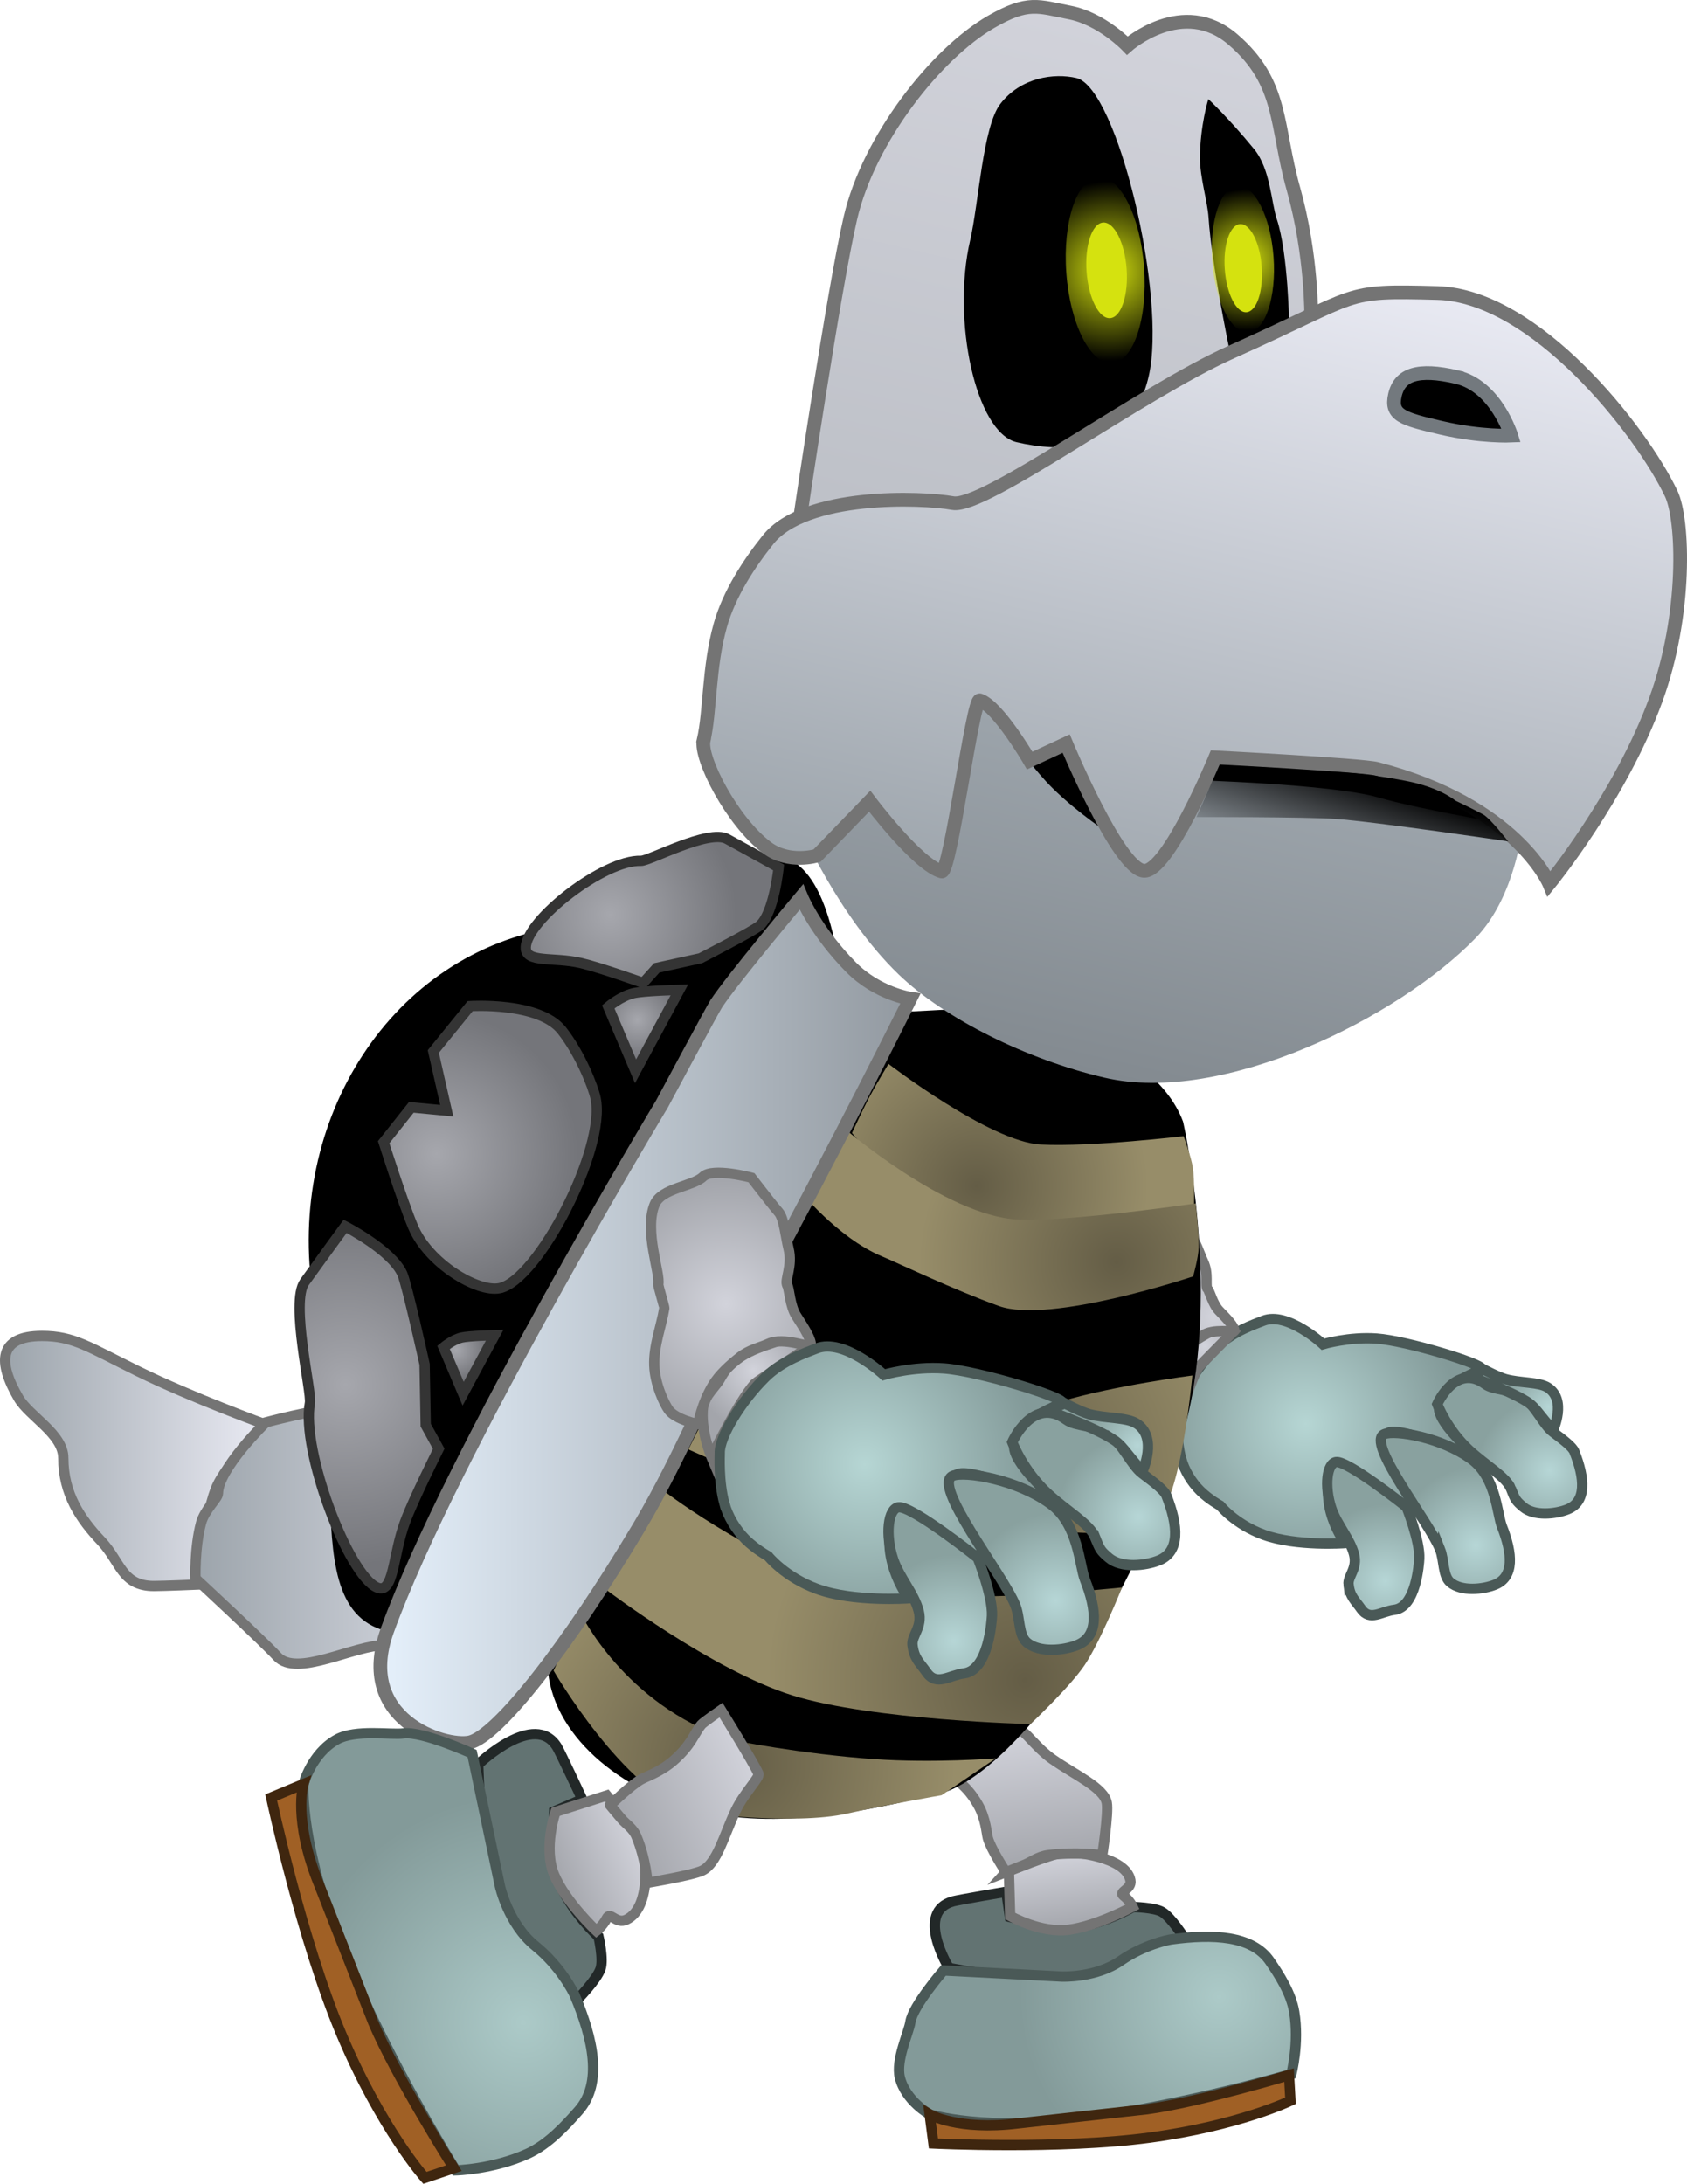 <svg version="1.1" xmlns="http://www.w3.org/2000/svg" xmlns:xlink="http://www.w3.org/1999/xlink" width="122.959" height="159.094" viewBox="0,0,122.959,159.094"><defs><radialGradient cx="275.505" cy="202.498" r="11.158" gradientUnits="userSpaceOnUse" id="color-1"><stop offset="0" stop-color="#b6d6d4"/><stop offset="1" stop-color="#839a99"/></radialGradient><radialGradient cx="287.889" cy="211.351" r="5.681" gradientUnits="userSpaceOnUse" id="color-2"><stop offset="0" stop-color="#b6d6d6"/><stop offset="1" stop-color="#89a19f"/></radialGradient><radialGradient cx="281.286" cy="213.952" r="5.579" gradientUnits="userSpaceOnUse" id="color-3"><stop offset="0" stop-color="#b6d6d6"/><stop offset="1" stop-color="#89a19f"/></radialGradient><radialGradient cx="293.269" cy="205.902" r="5.283" gradientUnits="userSpaceOnUse" id="color-4"><stop offset="0" stop-color="#b6d6d6"/><stop offset="1" stop-color="#89a19f"/></radialGradient><radialGradient cx="293.205" cy="201.289" r="3.247" gradientUnits="userSpaceOnUse" id="color-5"><stop offset="0" stop-color="#b6d6d6"/><stop offset="1" stop-color="#89a19f"/></radialGradient><radialGradient cx="268.116" cy="196.856" r="3.618" gradientUnits="userSpaceOnUse" id="color-6"><stop offset="0" stop-color="#d2d3db"/><stop offset="1" stop-color="#a3a5ab"/></radialGradient><radialGradient cx="268.788" cy="194.707" r="6.999" gradientUnits="userSpaceOnUse" id="color-7"><stop offset="0" stop-color="#d2d3db"/><stop offset="1" stop-color="#a3a5ab"/></radialGradient><linearGradient x1="199.514" y1="205.209" x2="180.701" y2="205.209" gradientUnits="userSpaceOnUse" id="color-8"><stop offset="0" stop-color="#e9eaf3"/><stop offset="1" stop-color="#9ca4ab"/></linearGradient><linearGradient x1="219.36" y1="210.709" x2="194.57" y2="210.709" gradientUnits="userSpaceOnUse" id="color-9"><stop offset="0" stop-color="#e9eaf3"/><stop offset="1" stop-color="#9ca4ab"/></linearGradient><radialGradient cx="269.194" cy="244.255" r="14.569" gradientUnits="userSpaceOnUse" id="color-10"><stop offset="0" stop-color="#accac8"/><stop offset="1" stop-color="#839a99"/></radialGradient><linearGradient x1="257.887" y1="233.727" x2="258.636" y2="239.304" gradientUnits="userSpaceOnUse" id="color-11"><stop offset="0" stop-color="#d2d3db"/><stop offset="1" stop-color="#a3a5ab"/></linearGradient><linearGradient x1="254.416" y1="224.866" x2="255.759" y2="234.881" gradientUnits="userSpaceOnUse" id="color-12"><stop offset="0" stop-color="#d2d3db"/><stop offset="1" stop-color="#a3a5ab"/></linearGradient><radialGradient cx="251.538" cy="185.19" r="12.465" gradientUnits="userSpaceOnUse" id="color-13"><stop offset="0" stop-color="#645d46"/><stop offset="1" stop-color="#978d69"/></radialGradient><radialGradient cx="261.7" cy="190.707" r="14.404" gradientUnits="userSpaceOnUse" id="color-14"><stop offset="0" stop-color="#645d46"/><stop offset="1" stop-color="#978d69"/></radialGradient><radialGradient cx="252.7" cy="206.095" r="18.365" gradientUnits="userSpaceOnUse" id="color-15"><stop offset="0" stop-color="#645d46"/><stop offset="1" stop-color="#978d69"/></radialGradient><radialGradient cx="255.022" cy="221.193" r="18.811" gradientUnits="userSpaceOnUse" id="color-16"><stop offset="0" stop-color="#645d46"/><stop offset="1" stop-color="#978d69"/></radialGradient><radialGradient cx="233.827" cy="227.291" r="16.112" gradientUnits="userSpaceOnUse" id="color-17"><stop offset="0" stop-color="#645d46"/><stop offset="1" stop-color="#978d69"/></radialGradient><linearGradient x1="246.679" y1="194.94" x2="208.049" y2="194.94" gradientUnits="userSpaceOnUse" id="color-18"><stop offset="0" stop-color="#9299a0"/><stop offset="1" stop-color="#e5f0fb"/></linearGradient><radialGradient cx="212.152" cy="182.838" r="10.301" gradientUnits="userSpaceOnUse" id="color-19"><stop offset="0" stop-color="#a6a7ad"/><stop offset="1" stop-color="#74757a"/></radialGradient><radialGradient cx="224.786" cy="165.396" r="9.215" gradientUnits="userSpaceOnUse" id="color-20"><stop offset="0" stop-color="#a6a7ad"/><stop offset="1" stop-color="#74757a"/></radialGradient><radialGradient cx="226.784" cy="173.075" r="2.968" gradientUnits="userSpaceOnUse" id="color-21"><stop offset="0" stop-color="#a6a7ad"/><stop offset="1" stop-color="#74757a"/></radialGradient><radialGradient cx="205.509" cy="199.651" r="13.188" gradientUnits="userSpaceOnUse" id="color-22"><stop offset="0" stop-color="#a6a7ad"/><stop offset="1" stop-color="#74757a"/></radialGradient><radialGradient cx="213.569" cy="197.129" r="2.133" gradientUnits="userSpaceOnUse" id="color-23"><stop offset="0" stop-color="#a6a7ad"/><stop offset="1" stop-color="#74757a"/></radialGradient><radialGradient cx="218.465" cy="246.119" r="16.614" gradientUnits="userSpaceOnUse" id="color-24"><stop offset="0" stop-color="#accac8"/><stop offset="1" stop-color="#839a99"/></radialGradient><linearGradient x1="227.118" y1="233.13" x2="220.886" y2="235.759" gradientUnits="userSpaceOnUse" id="color-25"><stop offset="0" stop-color="#d2d3db"/><stop offset="1" stop-color="#a3a5ab"/></linearGradient><linearGradient x1="235.525" y1="227.797" x2="225.525" y2="232.016" gradientUnits="userSpaceOnUse" id="color-26"><stop offset="0" stop-color="#d2d3db"/><stop offset="1" stop-color="#a3a5ab"/></linearGradient><linearGradient x1="266.387" y1="153.022" x2="260.746" y2="177.265" gradientUnits="userSpaceOnUse" id="color-27"><stop offset="0" stop-color="#9da5ac"/><stop offset="1" stop-color="#838a90"/></linearGradient><linearGradient x1="263.485" y1="99.442" x2="254.036" y2="140.052" gradientUnits="userSpaceOnUse" id="color-28"><stop offset="0" stop-color="#d2d3db"/><stop offset="1" stop-color="#bdc0c7"/></linearGradient><radialGradient cx="271.15" cy="117.704" r="5.151" gradientUnits="userSpaceOnUse" id="color-29"><stop offset="0" stop-color="#d5e20f"/><stop offset="1" stop-color="#d5e20f" stop-opacity="0"/></radialGradient><radialGradient cx="261.176" cy="118.519" r="6.536" gradientUnits="userSpaceOnUse" id="color-30"><stop offset="0" stop-color="#d5e20f"/><stop offset="1" stop-color="#d5e20f" stop-opacity="0"/></radialGradient><linearGradient x1="273.921" y1="117.341" x2="262.384" y2="166.927" gradientUnits="userSpaceOnUse" id="color-31"><stop offset="0" stop-color="#e9eaf3"/><stop offset="1" stop-color="#9ca4ab"/></linearGradient><linearGradient x1="278.785" y1="154.964" x2="276.348" y2="162.661" gradientUnits="userSpaceOnUse" id="color-32"><stop offset="0" stop-color="#000000"/><stop offset="1" stop-color="#000000" stop-opacity="0"/></linearGradient><radialGradient cx="235.254" cy="198.597" r="4.282" gradientUnits="userSpaceOnUse" id="color-33"><stop offset="0" stop-color="#d2d3db"/><stop offset="1" stop-color="#a3a5ab"/></radialGradient><radialGradient cx="233.239" cy="193.761" r="9.157" gradientUnits="userSpaceOnUse" id="color-34"><stop offset="0" stop-color="#d2d3db"/><stop offset="1" stop-color="#a3a5ab"/></radialGradient><radialGradient cx="243.338" cy="205.445" r="12.543" gradientUnits="userSpaceOnUse" id="color-35"><stop offset="0" stop-color="#b6d6d4"/><stop offset="1" stop-color="#839a99"/></radialGradient><radialGradient cx="257.259" cy="215.397" r="6.386" gradientUnits="userSpaceOnUse" id="color-36"><stop offset="0" stop-color="#b6d6d6"/><stop offset="1" stop-color="#89a19f"/></radialGradient><radialGradient cx="249.836" cy="218.321" r="6.271" gradientUnits="userSpaceOnUse" id="color-37"><stop offset="0" stop-color="#b6d6d6"/><stop offset="1" stop-color="#89a19f"/></radialGradient><radialGradient cx="263.306" cy="209.272" r="5.939" gradientUnits="userSpaceOnUse" id="color-38"><stop offset="0" stop-color="#b6d6d6"/><stop offset="1" stop-color="#89a19f"/></radialGradient><radialGradient cx="263.235" cy="204.086" r="3.65" gradientUnits="userSpaceOnUse" id="color-39"><stop offset="0" stop-color="#b6d6d6"/><stop offset="1" stop-color="#89a19f"/></radialGradient></defs><g transform="translate(-180.326,-98.773)"><g data-paper-data="{&quot;isPaintingLayer&quot;:true}" fill-rule="nonzero" stroke-linecap="butt" stroke-linejoin="miter" stroke-miterlimit="10" stroke-dasharray="" stroke-dashoffset="0" style="mix-blend-mode: normal"><g data-paper-data="{&quot;index&quot;:null}" stroke-width="0.75"><path d="M266.419,205.044c-0.395,-1.447 -0.297,-3.146 -0.301,-3.255c-0.04,-1.074 1.425,-3.426 2.968,-4.938c1.09,-1.069 2.631,-1.587 3.317,-1.858c1.755,-0.693 4.35,1.71 4.35,1.71c0,0 1.898,-0.56 3.916,-0.413c2.202,0.161 7.738,1.853 7.645,2.198c-0.056,0.207 -3.925,1.352 -2.966,3.432c0.681,1.478 3.079,3.313 3.079,3.313c0,0 -6.794,-2.959 -7.007,-1.938c-0.47,2.253 2.132,5.04 2.132,5.04l-1.008,0.084c0,0 -4.605,-3.561 -4.914,-2.974c-1.475,2.8 0.736,5.745 0.736,5.745c0,0 -3.56,0.258 -5.926,-0.604c-2.1,-0.766 -3.185,-2.13 -3.185,-2.13c0,0 -0.794,-0.426 -1.451,-1.075c-0.647,-0.639 -1.154,-1.495 -1.383,-2.335z" fill="url(#color-1)" stroke="#4a5957"/><path d="M285.285,211.648c-0.785,-1.986 -5.472,-7.839 -4.049,-8.401c0.781,-0.309 4.156,0.23 6.346,1.839c1.799,1.322 1.859,3.996 2.213,4.892c0.785,1.986 0.91,3.686 -0.513,4.248c-0.85,0.336 -2.434,0.522 -3.254,-0.179c-0.552,-0.472 -0.427,-1.6 -0.743,-2.4z" fill="url(#color-2)" stroke="#4a5957"/><path d="M278.615,214.215c-0.073,-0.608 0.664,-1.157 0.406,-2.188c-0.287,-1.144 -1.26,-2.182 -1.653,-3.36c-0.546,-1.636 -0.324,-3.3 0.347,-3.381c0.872,-0.105 5.13,3.279 5.13,3.279c0,0 0.987,2.481 0.925,3.753c-0.017,0.358 -0.227,3.542 -1.816,3.733c-0.95,0.114 -1.782,0.859 -2.425,-0.069c-0.433,-0.625 -0.807,-0.874 -0.914,-1.767z" fill="url(#color-3)" stroke="#4a5957"/><path d="M290.448,207.22c-0.334,-0.845 -1.819,-1.683 -3.039,-2.802c-1.622,-1.488 -2.328,-3.35 -2.328,-3.35c0,0 1.337,-3.043 3.509,-1.448c0.622,0.457 1.828,0.302 2.822,0.993c0.816,0.567 1.409,1.971 2.094,2.483c0.876,0.653 1.441,1.105 1.569,1.429c0.778,1.97 0.902,3.655 -0.509,4.213c-0.843,0.333 -2.414,0.518 -3.227,-0.178c-0.547,-0.468 -0.579,-0.548 -0.892,-1.341z" fill="url(#color-4)" stroke="#4a5957"/><path d="M291.607,200.879c-1.422,-0.889 -4.219,-1.853 -4.219,-1.853l1.098,-0.475c0,0 1.04,0.552 1.586,0.7c1.066,0.289 2.41,0.195 3.057,0.6c1.422,0.889 0.395,3.112 0.395,3.112c0,0 -0.382,-0.413 -0.921,-1.09c-0.241,-0.302 -0.557,-0.719 -0.996,-0.994z" fill="url(#color-5)" stroke="#4a5957"/><path d="M266.107,202.863c0,0 -0.919,-1.348 -1.005,-2.653c-0.04,-0.604 0.497,-1.26 0.638,-1.738c0.446,-1.511 2.028,-2.219 2.8,-2.684c0.656,-0.396 1.615,0.063 1.615,0.063c0,0 -2.454,2.476 -2.496,2.549c-0.704,1.22 -1.551,4.464 -1.551,4.464z" data-paper-data="{&quot;index&quot;:null}" fill="url(#color-6)" stroke="#747474"/><path d="M268.358,192.698c0.154,0.175 0.37,1.101 0.823,1.562c0.612,0.624 1.107,1.156 1.111,1.456c0.002,0.155 -1.564,-0.196 -2.316,0.361c-0.376,0.278 -0.966,0.518 -1.401,1.029c-0.469,0.55 -0.941,1.175 -1.174,1.828c-0.417,1.166 -0.378,2.288 -0.378,2.288c0,0 -1.278,-0 -1.764,-0.461c-0.324,-0.307 -1.022,-1.254 -1.261,-2.252c-0.256,-1.07 -0.043,-2.215 -0.079,-3.219c-0.003,-0.083 -0.59,-1.16 -0.589,-1.235c0.011,-0.608 -1.368,-2.75 -1.072,-4.3c0.187,-0.976 1.901,-1.409 2.333,-2.044c0.415,-0.611 2.641,-0.472 2.641,-0.472c0,0 0.642,0.564 1.203,1.038c0.262,0.222 0.505,0.424 0.657,0.54c0.362,0.277 0.656,1.285 0.929,1.865c0.433,0.917 0.114,1.765 0.336,2.017z" data-paper-data="{&quot;index&quot;:null}" fill="url(#color-7)" stroke="#747474"/></g><g data-paper-data="{&quot;index&quot;:null}" stroke="#747474" stroke-width="0.75"><path d="M184.939,204.99c0,-1.74 -2.477,-3.027 -3.256,-4.355c-1.527,-2.604 -1.497,-4.535 1.701,-4.535c2.298,0 3.408,0.808 6.998,2.571c3.956,1.944 9.401,3.919 9.401,3.919c0,0 -2.998,2.752 -3.743,4.691c-0.837,2.177 -1.306,6.932 -1.306,6.932c0,0 -2.492,0.105 -3.188,0.105c-2.361,0 -2.42,-1.768 -3.851,-3.282c-1.497,-1.584 -2.757,-3.412 -2.757,-6.045z" fill="url(#color-8)"/><path d="M196.21,207.585c0,-1.804 3.5,-5.192 3.5,-5.192c0,0 3.489,-0.936 4.92,-0.952c1.54,-0.017 4.018,0.855 4.018,0.855c0,0 0.389,5.184 2.794,8.779c2.356,3.522 7.918,5.836 7.918,5.836l-5.387,2.352c0,0 -4.824,-0.647 -5.52,-0.647c-2.361,0 -6.501,2.399 -7.932,0.828c-0.966,-1.06 -5.948,-5.673 -5.948,-5.673c0,0 -0.077,-2.234 0.408,-4.05c0.256,-0.959 1.229,-1.802 1.229,-2.137z" fill="url(#color-9)"/></g><g data-paper-data="{&quot;index&quot;:null}" stroke-width="0.75"><path d="M259.831,242.999c-3.639,0.488 -10.344,-0.862 -10.344,-0.862c0,0 -2.515,-4.1 0.33,-4.854c0.389,-0.103 3.854,-0.692 3.854,-0.692l0.264,1.839c0,0 3.711,0.941 4.261,0.867c2.644,-0.355 4.71,-1.595 4.71,-1.595c0,0 1.564,0.025 2.13,0.365c0.661,0.397 1.595,1.87 1.595,1.87c0,0 -2.613,2.501 -6.8,3.063z" fill="#627372" stroke="#222828"/><path d="M248.092,252.809c0,0 -1.76,-0.965 -2.182,-2.698c-0.308,-1.266 0.655,-3.249 0.773,-4.038c0.174,-1.163 2.412,-3.747 2.412,-3.747l8.62,0.445c0,0 2.476,0.11 4.293,-1.152c1.691,-1.174 3.485,-1.53 3.706,-1.559c3.028,-0.406 5.879,-0.282 7.16,1.58c0.703,1.022 1.56,2.357 1.783,3.709c0.378,2.295 -0.209,4.525 -0.209,4.525c0,0 -7.421,2.194 -14.931,3.201c-7.509,1.007 -11.424,-0.265 -11.424,-0.265z" fill="url(#color-10)" stroke="#4a5957"/><path d="M248.084,252.808c0,0 2.023,1.202 6.457,0.659c0.094,-0.011 9.303,-1.02 9.392,-1.032c3.767,-0.505 10.346,-2.486 10.346,-2.486l0.104,1.868c0,0 -3.734,1.811 -10.261,2.687c-6.527,0.875 -15.763,0.427 -15.763,0.427z" fill="#a06025" stroke="#3f260f"/><path d="M253.861,235.089c0,0 3.03,-1.229 3.956,-1.354c0.787,-0.106 4.576,0.313 4.897,2.018c0.128,0.683 -0.907,0.818 -0.489,1.136c0.446,0.339 0.655,0.795 0.655,0.795c0,0 -2.572,1.395 -4.642,1.672c-2.071,0.278 -4.285,-1 -4.285,-1z" fill="url(#color-11)" stroke="#747474"/><path d="M253.646,235.164c0,0 -1.107,-1.689 -1.32,-2.486c-0.1,-0.375 -0.142,-1.412 -0.713,-2.418c-0.836,-1.473 -1.682,-1.819 -2.197,-2.432c-0.136,-0.162 -0.686,-1.529 -0.686,-1.529c0,0 4.995,-1.34 5.922,-1.464c0.333,-0.045 1.179,1.258 2.392,2.106c1.654,1.155 3.75,2.071 3.951,3.173c0.139,0.764 -0.329,3.819 -0.329,3.819c0,0 -1.9,-0.285 -3.971,-0.007c-0.69,0.093 -1.226,0.508 -1.678,0.691c-0.904,0.367 -1.373,0.549 -1.373,0.549z" fill="url(#color-12)" stroke="#747474"/></g><g data-paper-data="{&quot;index&quot;:null}"><path d="M203.625,194.466c-2.662,-12.891 4.644,-25.295 16.318,-27.706c11.674,-2.41 18.412,-11.796 21.073,1.094c2.662,12.891 -16.505,46.975 -28.179,49.385c-11.674,2.41 -6.551,-9.883 -9.212,-22.774z" fill="#000000" stroke="#000000" stroke-width="0.5"/><path d="M243.686,178.026l2.752,-5.55l7.274,-0.381c0,0 10.62,2.394 12.84,8.389c0.041,0.11 2.732,12.129 0.228,21.93c-3.442,13.475 -12.916,26.001 -18.194,27.091c-2.707,0.559 -9.724,2.538 -15.971,1.465c-6.122,-1.052 -11.496,-5.102 -12.282,-9.937c-1.113,-6.846 14.196,-26.406 14.196,-26.406z" fill="#000000" stroke="none" stroke-width="0"/><path d="M253.937,188.164c-2.725,-0.854 -6.254,-2.607 -8.586,-4.218c-1.925,-1.33 -2.928,-2.634 -2.928,-2.634c0,0 0.838,-1.806 1.272,-2.626c0.453,-0.857 1.391,-2.406 1.391,-2.406c0,0 7.407,5.686 11.097,5.875c3.69,0.189 10.412,-0.612 10.412,-0.612c0,0 0.558,1.513 0.678,2.323c0.132,0.887 0.081,2.79 0.081,2.79c0,0 -8.442,3.067 -13.416,1.508z" fill="url(#color-13)" stroke="none" stroke-width="NaN"/><path d="M267.289,191.762c0,0 -10.425,3.492 -14.152,2.158c-3.283,-1.175 -7.357,-3.131 -8.527,-3.617c-3.263,-1.355 -6.129,-4.943 -6.129,-4.943l3.354,-4.405c0,0 7.408,6.393 12.659,6.662c3.69,0.189 12.977,-1.171 12.977,-1.171c0,0 0.256,2.262 0.223,3.22c-0.027,0.773 -0.405,2.096 -0.405,2.096z" fill="url(#color-14)" stroke="none" stroke-width="NaN"/><path d="M248.982,209.651c-8.484,-0.608 -18.48,-5.287 -18.48,-5.287l3.515,-7.053c0,0 4.471,2.041 9.722,2.31c3.69,0.189 10.236,2.365 13.984,1.235c3.748,-1.13 9.509,-1.876 9.509,-1.876c0,0 -0.769,8.506 -2.423,10.177c-2.139,2.161 -7.344,1.101 -15.827,0.493z" fill="url(#color-15)" stroke="none" stroke-width="NaN"/><path d="M255.434,224.377c0,0 -11.528,-0.277 -17.353,-2.091c-5.825,-1.814 -13.597,-7.716 -13.597,-7.716l4.288,-7.135c0,0 7.675,5.885 14.761,7.224c6.03,1.139 18.573,-0.237 18.573,-0.237c0,0 -1.572,3.938 -2.717,5.646c-1.075,1.604 -3.955,4.309 -3.955,4.309z" fill="url(#color-16)" stroke="none" stroke-width="NaN"/><path d="M242.083,230.893c-3.905,0.894 -11.365,-0.096 -11.365,-0.096c-4.975,-1.559 -10.043,-10.313 -10.043,-10.313l1.951,-4.22c0,0 3.184,6.677 10.853,9.235c0.102,0.034 5.322,1.067 10.572,1.431c4.314,0.3 8.85,-0.053 8.85,-0.053l-3.948,2.682c0,0 -4.384,0.766 -6.868,1.335z" fill="url(#color-17)" stroke="none" stroke-width="NaN"/><path d="M228.572,179.204c0,0 3.691,-6.898 3.961,-7.309c1.164,-1.77 6.199,-7.771 6.199,-7.771c0,0 1.038,2.504 3.63,5.12c1.91,1.928 4.317,2.283 4.317,2.283c0,0 -5.286,10.626 -11.169,21.447c-3.029,5.571 -5.476,11.797 -8.548,16.955c-5.31,8.916 -10.445,15.38 -12.418,15.787c-1.799,0.371 -8.353,-1.657 -5.988,-8.176c4.646,-12.803 20.015,-38.336 20.015,-38.336z" fill="url(#color-18)" stroke="#747474" stroke-width="1"/><path d="M210.306,179.445l2.583,0.247l-0.981,-4.313l2.685,-3.31c0,0 5.026,-0.326 6.68,1.766c1.343,1.698 2.295,4.126 2.467,4.959c0.767,3.713 -4.225,13.253 -6.99,13.824c-1.624,0.335 -5.196,-1.8 -6.32,-4.478c-0.79,-1.881 -2.14,-6.155 -2.14,-6.155z" fill="url(#color-19)" stroke="#343434" stroke-width="0.75"/><path d="M227.206,170.38c0,0 -3.131,-1.12 -4.545,-1.448c-2.012,-0.467 -4.053,0.032 -4.013,-1.147c0.068,-2.008 5.701,-6.389 8.397,-6.298c0.604,0.021 4.921,-2.332 6.273,-1.594c1.666,0.909 3.758,2.075 3.758,2.075c0,0 -0.323,3.271 -1.361,4.223c-0.431,0.395 -4.336,2.395 -4.336,2.395l-3.187,0.7z" data-paper-data="{&quot;index&quot;:null}" fill="url(#color-20)" stroke="#343434" stroke-width="0.75"/><path d="M226.649,176.819l-1.99,-4.694c0,0 0.894,-0.771 1.838,-0.997c0.731,-0.175 3.351,-0.245 3.351,-0.245z" fill="url(#color-21)" stroke="#343434" stroke-width="0.75"/><path d="M212.302,204.32c0,0 -1.822,3.629 -2.457,5.34c-0.905,2.434 -0.799,5.289 -2.031,4.767c-2.098,-0.89 -5.55,-9.972 -4.899,-13.446c0.146,-0.778 -1.442,-7.338 -0.388,-8.804c1.298,-1.806 2.955,-4.065 2.955,-4.065c0,0 3.375,1.726 4.163,3.457c0.327,0.718 1.629,6.601 1.629,6.601l0.081,4.429z" data-paper-data="{&quot;index&quot;:null}" fill="url(#color-22)" stroke="#343434" stroke-width="0.75"/><path d="M214.083,200.308l-1.431,-3.374c0,0 0.643,-0.554 1.321,-0.716c0.525,-0.126 2.409,-0.176 2.409,-0.176z" fill="url(#color-23)" stroke="#343434" stroke-width="0.75"/></g><g data-paper-data="{&quot;index&quot;:null}" stroke-width="0.75"><path d="M217.019,238.408c-1.764,-4.182 -1.833,-11.104 -1.833,-11.104c0,0 4.125,-3.959 5.753,-1.24c0.223,0.372 1.826,3.792 1.826,3.792l-2.05,0.885c0,0 -0.095,4.185 0.137,4.734c1.114,2.641 3.096,4.386 3.096,4.386c0,0 0.388,1.641 0.148,2.344c-0.281,0.821 -1.731,2.284 -1.731,2.284c0,0 -3.581,-1.898 -5.346,-6.081z" fill="#627372" stroke="#222828"/><path d="M202.442,228.756c0,0 0.588,-2.248 2.448,-3.266c1.359,-0.743 3.912,-0.312 4.85,-0.433c1.383,-0.179 4.998,1.466 4.998,1.466l2.022,9.647c0,0 0.601,2.765 2.58,4.368c1.84,1.491 2.775,3.357 2.874,3.591c1.354,3.21 2.05,6.394 0.293,8.399c-0.964,1.101 -2.24,2.471 -3.723,3.147c-2.516,1.147 -5.241,1.21 -5.241,1.21c0,0 -4.691,-7.486 -8.049,-15.447c-3.358,-7.961 -3.051,-12.683 -3.051,-12.683z" fill="url(#color-24)" stroke="#4a5957"/><path d="M202.441,228.746c0,0 -0.782,2.613 1.141,7.33c0.041,0.1 3.9,9.935 3.939,10.029c1.685,3.994 5.884,10.619 5.884,10.619l-2.108,0.709c0,0 -3.17,-3.541 -6.089,-10.461c-2.919,-6.92 -5.117,-17.248 -5.117,-17.248z" fill="#a06025" stroke="#3f260f"/><path d="M224.555,229.577c0,0 2.163,2.605 2.535,3.486c0.316,0.749 0.771,4.667 -1.112,5.562c-0.754,0.358 -1.165,-0.628 -1.428,-0.104c-0.28,0.559 -0.753,0.921 -0.753,0.921c0,0 -2.24,-2.092 -3.071,-4.063c-0.831,-1.97 0.092,-4.609 0.092,-4.609z" fill="url(#color-25)" stroke="#747474"/><path d="M224.796,230.289c0,0 1.504,-1.467 2.278,-1.893c0.364,-0.201 1.42,-0.554 2.334,-1.352c1.339,-1.168 1.518,-2.001 2.042,-2.63c0.138,-0.166 1.427,-1.057 1.427,-1.057c0,0 2.41,3.877 2.729,4.635c0.115,0.272 -1.047,1.397 -1.666,2.698c-0.843,1.773 -1.349,3.853 -2.438,4.363c-0.756,0.354 -3.987,0.887 -3.987,0.887c0,0 -0.101,-1.718 -0.815,-3.41c-0.238,-0.564 -0.775,-0.897 -1.057,-1.229c-0.564,-0.663 -0.847,-1.01 -0.847,-1.01z" fill="url(#color-26)" stroke="#747474"/></g><g data-paper-data="{&quot;index&quot;:null}"><path d="M246.268,152.237c0.925,-3.976 11.463,-4.921 23.538,-2.112c6.509,1.514 14.418,3.358 18.078,5.776c3.129,2.068 2.536,4.677 2.11,6.509c-0.925,3.976 -11.463,4.921 -23.538,2.112c-6.46,-1.503 -13.781,0.037 -17.442,-2.361c-3.182,-2.084 -3.176,-8.076 -2.746,-9.925z" fill="#000000" stroke="none" stroke-width="0"/><path d="M242.79,156.605l5.564,5.739c0,0 1.967,-12.438 2.976,-12.792c0.734,-0.258 3.191,4.14 5.698,6.626c1.863,1.847 4.262,3.407 4.262,3.407l2.975,2.337l2.739,-6.328c0,0 10.366,0.286 13.796,1.277c3.253,0.94 10.492,2.135 10.492,2.135c0,0 -0.487,5.091 -3.418,8.11c-5.617,5.788 -18.407,12.177 -27.044,10.167c-5.657,-1.316 -11.664,-4.3 -15.01,-7.526c-4.428,-4.268 -7.218,-10.785 -7.218,-10.785z" fill="url(#color-27)" stroke="none" stroke-width="0"/><path d="M242.308,114.656c1.341,-5.765 6.255,-11.991 10.267,-14.296c2.699,-1.551 3.414,-1.117 5.723,-0.673c2.309,0.444 4.193,2.408 4.193,2.408c0,0 4.045,-3.591 7.706,-0.44c3.661,3.151 3.103,6.272 4.394,10.853c1.379,4.898 1.302,9.401 1.302,9.401c0,0 -6.986,3.522 -11.313,6.184c-2.208,1.358 -13.364,8.592 -15.479,8.1c-2.872,-0.668 -10.456,0.279 -10.456,0.279c0,0 2.448,-16.595 3.662,-21.814z" fill="url(#color-28)" stroke="#747474" stroke-width="1"/><path d="M274.296,122.612l-4.373,1.582c0,0 -1.295,-6.24 -1.508,-9.552c-0.078,-1.219 -0.632,-2.915 -0.628,-4.383c0.007,-2.324 0.609,-4.266 0.609,-4.266c0,0 1.447,1.335 3.334,3.638c1.197,1.461 1.251,3.903 1.655,5.103c0.843,2.503 0.911,7.879 0.911,7.879z" fill="#000000" stroke="none" stroke-width="0"/><path d="M270.524,112.318c1.233,-0.091 2.409,2.224 2.626,5.17c0.217,2.946 -0.607,5.408 -1.84,5.499c-1.233,0.091 -2.409,-2.224 -2.626,-5.17c-0.217,-2.946 0.607,-5.408 1.84,-5.499z" fill="url(#color-29)" stroke="none" stroke-width="0"/><path d="M251.036,116.287c0.623,-2.678 0.921,-8.278 2.197,-9.94c1.496,-1.947 3.935,-2.264 5.544,-1.89c2.982,0.694 6.623,15.927 5.27,21.743c-1.353,5.816 -6.634,5.483 -9.616,4.789c-2.982,-0.694 -4.748,-8.886 -3.395,-14.702z" fill="#000000" stroke="none" stroke-width="0"/><path d="M258.046,118.663c-0.275,-3.739 0.77,-6.863 2.335,-6.979c1.565,-0.115 3.057,2.822 3.333,6.561c0.275,3.739 -0.77,6.863 -2.335,6.979c-1.565,0.115 -3.057,-2.822 -3.333,-6.561z" fill="url(#color-30)" stroke="none" stroke-width="0"/><path d="M231.609,152.711c0.494,-2.123 0.353,-5.328 1.223,-8.405c0.648,-2.292 2.102,-4.498 3.479,-6.219c2.708,-3.386 11.194,-3.07 13.466,-2.66c2.272,0.41 13.643,-8.034 20.307,-11.012c9.618,-4.298 7.957,-4.488 15.021,-4.295c7.09,0.193 14.796,9.941 17.027,14.614c0.907,1.899 1.146,8.796 -1.112,14.99c-2.582,7.085 -7.778,13.431 -7.778,13.431c0,0 -2.394,-5.739 -12.558,-8.37c-1.075,-0.278 -11.776,-0.833 -11.776,-0.833c0,0 -3.479,8.422 -5.221,8.261c-1.873,-0.173 -5.652,-9.267 -5.652,-9.267l-2.659,1.237c0,0 -2.302,-3.96 -3.639,-4.389c-0.516,-0.166 -2.146,12.634 -2.775,12.468c-1.738,-0.46 -5.247,-5.119 -5.247,-5.119l-3.836,3.965c0,0 -2.049,0.63 -3.652,-0.578c-2.583,-1.946 -4.909,-6.559 -4.616,-7.817z" fill="url(#color-31)" stroke="#747474" stroke-width="1"/><path d="M270.705,115.1c0.742,-0.055 1.449,1.338 1.58,3.11c0.131,1.772 -0.365,3.253 -1.107,3.308c-0.742,0.055 -1.449,-1.338 -1.58,-3.11c-0.131,-1.772 0.365,-3.253 1.107,-3.308z" fill="#d5e20f" stroke="none" stroke-width="0"/><path d="M259.524,118.576c-0.142,-1.923 0.396,-3.531 1.201,-3.59c0.805,-0.059 1.573,1.452 1.714,3.375c0.142,1.923 -0.396,3.531 -1.201,3.59c-0.805,0.059 -1.573,-1.452 -1.714,-3.375z" fill="#d5e20f" stroke="none" stroke-width="0"/><path d="M286.514,126.245c2.855,0.664 3.961,4.265 3.961,4.265c0,0 -2.216,0.104 -5.071,-0.561c-2.855,-0.664 -3.751,-0.91 -3.404,-2.402c0.347,-1.492 1.659,-1.967 4.514,-1.303z" fill="#000000" stroke="#73797e" stroke-width="1"/><path d="M269.208,154.505c0,0 4.201,0.221 8.943,0.537c1.678,0.112 3.284,0.355 4.66,0.623c2.512,0.489 3.584,1.432 3.584,1.432c0,0 1.458,0.692 2.044,1.019c0.516,0.287 1.811,1.952 1.811,1.952c0,0 -9.824,-1.45 -12.578,-1.633c-2.349,-0.156 -10.145,-0.133 -10.145,-0.133z" fill="url(#color-32)" stroke="none" stroke-width="0"/></g><g data-paper-data="{&quot;index&quot;:null}" stroke-width="0.75"><path d="M232.181,204.921c0,0 -0.835,-1.974 -0.609,-3.676c0.105,-0.788 0.965,-1.494 1.271,-2.074c0.965,-1.831 3.186,-2.333 4.3,-2.734c0.947,-0.34 2.064,0.498 2.064,0.498c0,0 -3.801,2.554 -3.874,2.637c-1.222,1.389 -3.152,5.348 -3.152,5.348z" data-paper-data="{&quot;index&quot;:null}" fill="url(#color-33)" stroke="#747474"/><path d="M237.708,192.412c0.153,0.265 0.192,1.514 0.656,2.225c0.627,0.962 1.127,1.776 1.054,2.162c-0.038,0.2 -1.964,-0.656 -3.076,-0.134c-0.556,0.261 -1.377,0.418 -2.071,0.963c-0.747,0.587 -1.516,1.271 -1.985,2.051c-0.838,1.394 -1.078,2.849 -1.078,2.849c0,0 -1.646,-0.331 -2.153,-1.05c-0.338,-0.48 -0.992,-1.88 -1.041,-3.226c-0.053,-1.444 0.518,-2.864 0.731,-4.167c0.018,-0.107 -0.46,-1.646 -0.439,-1.743c0.172,-0.78 -1.051,-3.896 -0.269,-5.816c0.493,-1.209 2.813,-1.323 3.534,-2.03c0.693,-0.679 3.524,0.075 3.524,0.075c0,0 0.682,0.892 1.28,1.648c0.28,0.353 0.541,0.676 0.707,0.865c0.394,0.45 0.512,1.825 0.715,2.642c0.321,1.293 -0.309,2.303 -0.089,2.684z" data-paper-data="{&quot;index&quot;:null}" fill="url(#color-34)" stroke="#747474"/><path d="M233.124,208.308c-0.444,-1.626 -0.334,-3.537 -0.339,-3.659c-0.045,-1.208 1.602,-3.851 3.336,-5.551c1.226,-1.202 2.957,-1.784 3.729,-2.089c1.973,-0.779 4.889,1.923 4.889,1.923c0,0 2.134,-0.63 4.402,-0.464c2.476,0.18 8.699,2.083 8.594,2.47c-0.063,0.233 -4.412,1.52 -3.335,3.858c0.766,1.662 3.461,3.724 3.461,3.724c0,0 -7.638,-3.326 -7.877,-2.179c-0.528,2.533 2.397,5.665 2.397,5.665l-1.133,0.094c0,0 -5.177,-4.003 -5.524,-3.344c-1.658,3.148 0.828,6.458 0.828,6.458c0,0 -4.002,0.29 -6.661,-0.679c-2.361,-0.861 -3.58,-2.394 -3.58,-2.394c0,0 -0.893,-0.479 -1.631,-1.209c-0.727,-0.719 -1.297,-1.681 -1.555,-2.624z" fill="url(#color-35)" stroke="#4a5957"/><path d="M249.779,206.287c0.878,-0.347 4.672,0.259 7.134,2.067c2.023,1.486 2.09,4.492 2.488,5.499c0.882,2.233 1.023,4.143 -0.577,4.775c-0.955,0.377 -2.737,0.587 -3.658,-0.201c-0.62,-0.531 -0.48,-1.799 -0.835,-2.697c-0.882,-2.233 -6.151,-8.812 -4.552,-9.443z" fill="url(#color-36)" stroke="#4a5957"/><path d="M246.834,218.617c-0.082,-0.683 0.747,-1.3 0.456,-2.459c-0.322,-1.286 -1.417,-2.453 -1.859,-3.777c-0.614,-1.839 -0.364,-3.71 0.39,-3.8c0.981,-0.117 5.767,3.686 5.767,3.686c0,0 1.109,2.788 1.04,4.219c-0.02,0.402 -0.255,3.982 -2.041,4.196c-1.067,0.128 -2.003,0.966 -2.726,-0.077c-0.487,-0.702 -0.907,-0.983 -1.027,-1.987z" fill="url(#color-37)" stroke="#4a5957"/><path d="M260.136,210.753c-0.376,-0.95 -2.045,-1.892 -3.416,-3.15c-1.823,-1.673 -2.617,-3.766 -2.617,-3.766c0,0 1.504,-3.421 3.945,-1.627c0.699,0.514 2.055,0.34 3.172,1.117c0.917,0.638 1.584,2.216 2.354,2.791c0.984,0.734 1.619,1.242 1.764,1.607c0.875,2.214 1.014,4.109 -0.572,4.736c-0.948,0.374 -2.714,0.582 -3.627,-0.2c-0.615,-0.526 -0.651,-0.616 -1.003,-1.508z" fill="url(#color-38)" stroke="#4a5957"/><path d="M261.438,203.625c-1.599,-1 -4.742,-2.083 -4.742,-2.083l1.234,-0.534c0,0 1.169,0.62 1.782,0.787c1.198,0.325 2.709,0.219 3.437,0.674c1.599,1 0.445,3.498 0.445,3.498c0,0 -0.429,-0.465 -1.036,-1.226c-0.271,-0.34 -0.626,-0.809 -1.12,-1.117z" fill="url(#color-39)" stroke="#4a5957"/></g></g></g></svg>